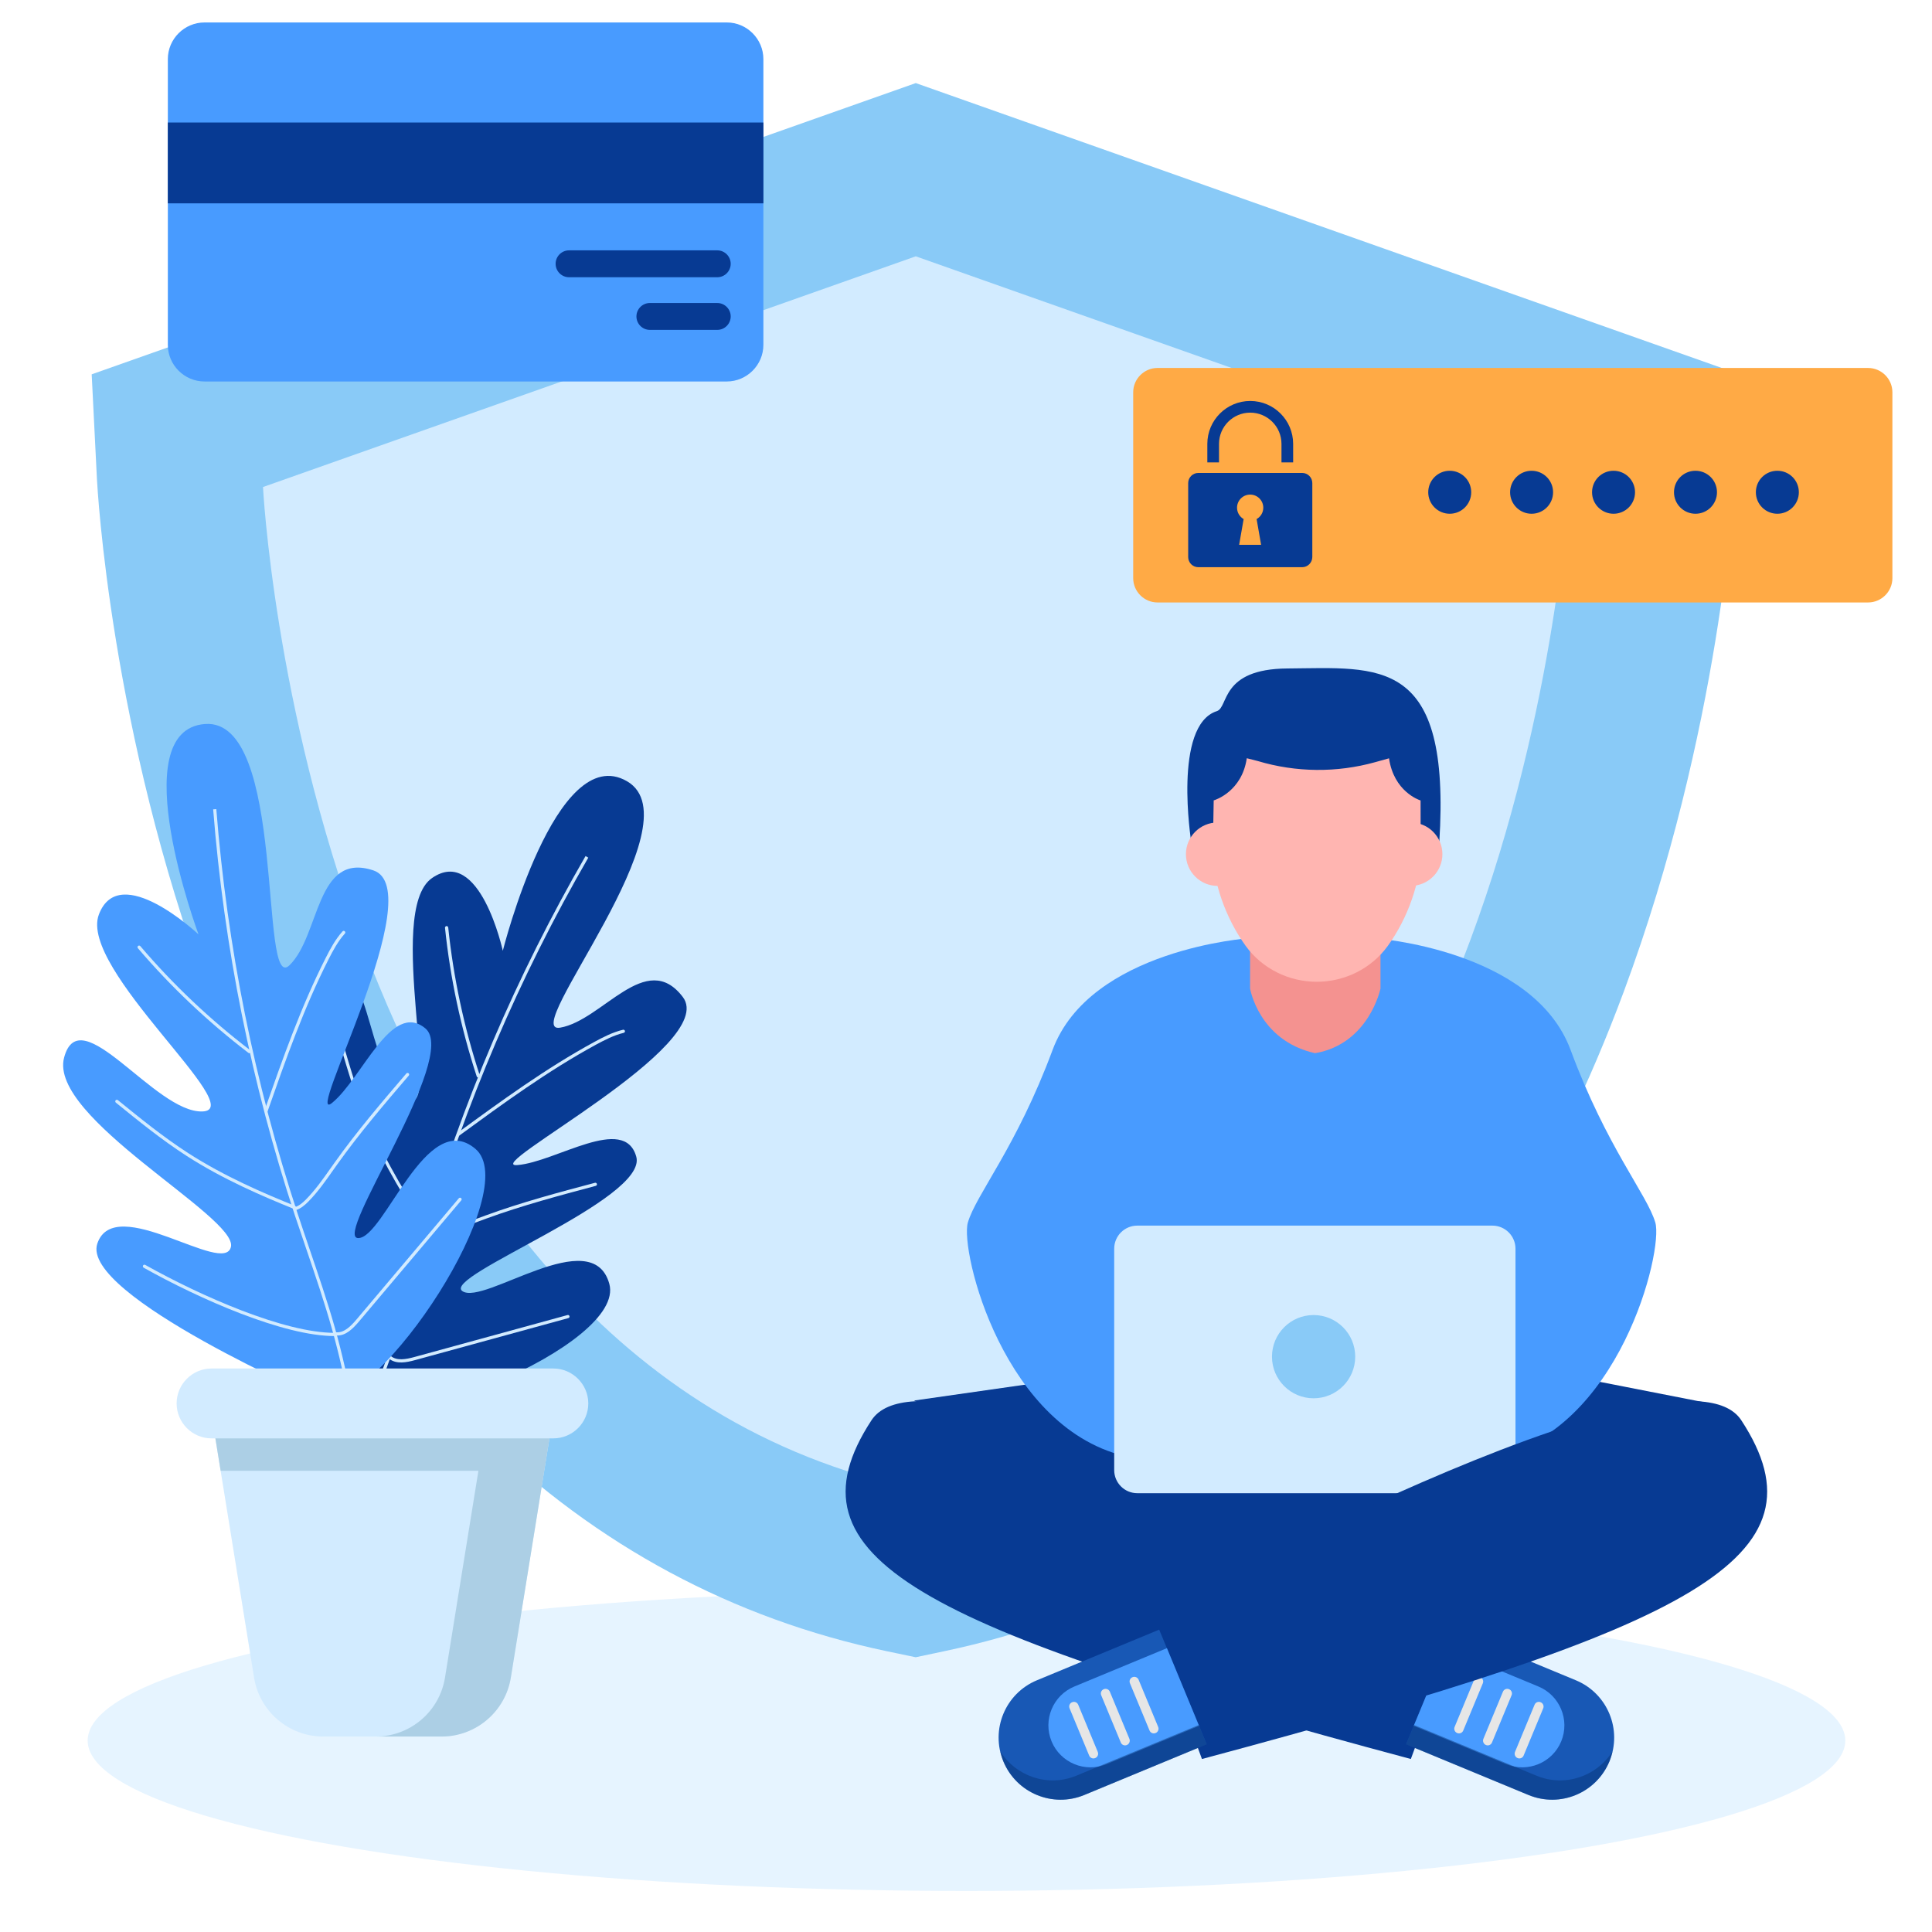 <?xml version="1.0" encoding="utf-8"?>
<!-- Generator: Adobe Illustrator 24.2.0, SVG Export Plug-In . SVG Version: 6.00 Build 0)  -->
<svg version="1.1" xmlns="http://www.w3.org/2000/svg" xmlns:xlink="http://www.w3.org/1999/xlink" x="0px" y="0px"
	 viewBox="0 0 240 240" style="enable-background:new 0 0 240 240;" xml:space="preserve">
<style type="text/css">
	.st0{fill:url(#SVGID_1_);}
	.st1{fill:#89CAF7;}
	.st2{fill:#FFFFFF;}
	.st3{opacity:0.56;fill:#D2EBFF;}
	.st4{fill:#D2EBFF;}
	.st5{fill:#073A93;}
	.st6{fill:#1858B5;}
	.st7{fill:#489BFF;}
	.st8{opacity:0.45;fill:#063272;}
	.st9{fill:#E6E6E6;}
	.st10{fill:#F49290;}
	.st11{fill:#FFB5B1;}
	.st12{fill:#ACCFE5;}
	.st13{fill:#FFAA45;}
	.st14{fill:#CDDDF9;}
	.st15{fill:#1677D8;}
	.st16{fill:#053272;}
	.st17{fill:#F6BA8E;}
	.st18{fill:#67B8EF;}
	.st19{opacity:0.25;fill:#34648C;}
	.st20{fill:#1D262D;}
</style>
<g id="BACKGROUND">
</g>
<g id="OBJECTS">
	<g>
		<ellipse class="st3" cx="120.06" cy="216.22" rx="109.17" ry="18.68"/>
		<path class="st1" d="M110.16,205.12c-38.29-8.06-67.46-36.39-84.37-81.92C13.74,90.76,12.11,60.74,12.04,59.48L11.39,46.5
			l102.37-36.18L216.12,46.5l-0.66,12.98c-0.06,1.26-1.7,31.28-13.75,63.71c-16.91,45.53-46.09,73.86-84.37,81.92l-3.59,0.76
			L110.16,205.12z"/>
		<path class="st4" d="M194.84,60.5l-81.08-28.66v0l0,0l0,0v0L32.67,60.5c0,0,5.49,108.6,81.08,124.52v0c0,0,0,0,0,0c0,0,0,0,0,0v0
			C189.35,169.1,194.84,60.5,194.84,60.5z"/>
		<g>
			<polygon class="st5" points="113.55,173.98 150.73,168.66 183.42,168.66 212.63,174.38 162.38,199.71 			"/>
			<path class="st5" d="M181.8,200.74c0,0-65.78-36.16-73.54-24.31c-11.21,17.12,5.92,25.74,67,42.08L181.8,200.74z"/>
			<g>
				<path class="st6" d="M199.93,218.8L199.93,218.8c1.63-3.93-0.24-8.44-4.17-10.07l-15.19-6.29l-5.9,14.24l15.19,6.29
					C193.8,224.61,198.3,222.74,199.93,218.8z"/>
				<path class="st7" d="M179.61,204.74l11.49,4.76c2.66,1.1,3.94,4.16,2.84,6.82c-1.1,2.66-4.17,3.93-6.83,2.83l-11.49-4.76
					L179.61,204.74z"/>
				<path class="st8" d="M175.67,214.29l15.19,6.29c3.52,1.46,7.49,0.1,9.45-3.02c-0.1,0.42-0.21,0.84-0.38,1.25
					c-1.63,3.93-6.14,5.8-10.07,4.17l-15.19-6.29L175.67,214.29z"/>
				<path class="st9" d="M180.7,214.52l2.43-5.86c0.12-0.29,0.46-0.44,0.76-0.31l0,0c0.29,0.12,0.44,0.46,0.31,0.76l-2.43,5.86
					c-0.12,0.3-0.46,0.44-0.76,0.31l0,0C180.72,215.16,180.57,214.82,180.7,214.52z"/>
				<path class="st9" d="M184.27,216.01l2.43-5.86c0.12-0.29,0.46-0.44,0.76-0.31l0,0c0.3,0.12,0.44,0.46,0.31,0.76l-2.43,5.86
					c-0.12,0.3-0.46,0.44-0.76,0.31l0,0C184.29,216.64,184.15,216.3,184.27,216.01z"/>
				<path class="st9" d="M188.2,217.63l2.43-5.86c0.12-0.3,0.46-0.44,0.76-0.31l0,0c0.29,0.12,0.44,0.46,0.31,0.76l-2.43,5.86
					c-0.12,0.3-0.46,0.44-0.76,0.31l0,0C188.22,218.27,188.08,217.93,188.2,217.63z"/>
			</g>
			<path class="st7" d="M205.63,151.87c-1.01-3.47-6.05-9.36-10.52-21.43c-4.65-12.55-24.48-13.9-24.48-13.9l-7.7,4.12l-7.7-4.12
				c0,0-19.83,1.35-24.48,13.9c-4.48,12.07-9.51,17.95-10.52,21.43c-1.01,3.47,4.45,25.96,20.13,29.15h21.97h1.2h21.97
				C201.18,177.83,206.65,155.35,205.63,151.87z"/>
			<g>
				<g id="XMLID_32_">
					<path class="st10" d="M171.49,116.63v6.17c0,0-1.42,6.89-8.13,8.03c-6.99-1.56-8.07-8.03-8.07-8.03v-6.17H171.49z"/>
				</g>
				<g>
					<path id="XMLID_31_" class="st5" d="M147.97,104.51c0,0-2.29-14.41,3.19-16.17c1.49-0.48,0.4-5.24,8.75-5.3
						c11.4-0.08,20.37-1.61,18.88,21.66L147.97,104.51z"/>
					<path class="st11" d="M155.2,106.11c0-2.17-1.76-3.94-3.94-3.94c-2.17,0-3.94,1.76-3.94,3.94c0,2.17,1.76,3.94,3.94,3.94
						C153.43,110.04,155.2,108.28,155.2,106.11z"/>
					<path class="st11" d="M179.18,106.11c0-2.17-1.76-3.94-3.94-3.94c-2.17,0-3.94,1.76-3.94,3.94c0,2.17,1.76,3.94,3.94,3.94
						C177.42,110.04,179.18,108.28,179.18,106.11z"/>
					<path class="st11" d="M176.48,99.44l-0.02-0.01v0c0,0-0.01,0-0.01,0c-0.16-0.05-3.3-1.1-3.9-5.23l-1.72,0.48
						c-4.77,1.33-9.84,1.28-14.58-0.14l-1.37-0.35c-0.6,4.12-3.9,5.17-4.08,5.23c0,0-0.03,0-0.03,0l-0.11,6.38
						c0,3.71,1.57,8.22,4.08,11.7c2.04,2.82,5.35,4.46,8.83,4.46s6.79-1.64,8.83-4.46c2.51-3.47,4.08-7.98,4.08-11.7l-0.01-6.35
						L176.48,99.44z"/>
				</g>
			</g>
			<path class="st4" d="M185.39,152.25h-44.11c-1.58,0-2.87,1.28-2.87,2.87v27.5c0,1.58,1.28,2.87,2.87,2.87h44.11
				c1.58,0,2.87-1.28,2.87-2.87v-27.5C188.26,153.54,186.97,152.25,185.39,152.25z"/>
			<circle class="st1" cx="163.18" cy="168.53" r="5.17"/>
			<path class="st5" d="M142.77,200.74c0,0,65.78-36.16,73.54-24.31c11.21,17.12-5.92,25.74-67,42.08L142.77,200.74z"/>
			<g>
				<path class="st6" d="M124.64,218.8L124.64,218.8c-1.63-3.93,0.24-8.44,4.17-10.07l15.19-6.29l5.9,14.24l-15.19,6.29
					C130.77,224.61,126.27,222.74,124.64,218.8z"/>
				<path class="st7" d="M148.95,214.39l-11.49,4.76c-2.66,1.1-5.73-0.17-6.83-2.83c-1.1-2.66,0.17-5.72,2.84-6.82l11.49-4.76
					L148.95,214.39z"/>
				<path class="st8" d="M148.9,214.29l-15.19,6.29c-3.52,1.46-7.49,0.1-9.45-3.02c0.1,0.42,0.21,0.84,0.38,1.25
					c1.63,3.93,6.14,5.8,10.07,4.17l15.19-6.29L148.9,214.29z"/>
				<path class="st9" d="M143.87,214.52l-2.43-5.86c-0.12-0.29-0.46-0.44-0.76-0.31l0,0c-0.3,0.12-0.44,0.46-0.31,0.76l2.43,5.86
					c0.12,0.3,0.46,0.44,0.76,0.31l0,0C143.85,215.16,144,214.82,143.87,214.52z"/>
				<path class="st9" d="M140.3,216.01l-2.43-5.86c-0.12-0.29-0.46-0.44-0.76-0.31l0,0c-0.3,0.12-0.44,0.46-0.31,0.76l2.43,5.86
					c0.12,0.3,0.46,0.44,0.76,0.31l0,0C140.28,216.64,140.42,216.3,140.3,216.01z"/>
				<path class="st9" d="M136.37,217.63l-2.43-5.86c-0.12-0.3-0.46-0.44-0.76-0.31l0,0c-0.3,0.12-0.44,0.46-0.31,0.76l2.43,5.86
					c0.12,0.3,0.46,0.44,0.76,0.31l0,0C136.35,218.27,136.49,217.93,136.37,217.63z"/>
			</g>
		</g>
		<g>
			<g>
				<g>
					<path class="st5" d="M42.4,174.44c0,0-17.42-27.82-12.03-31.85c5.39-4.03,10.68,12.35,13.44,9.72
						c2.76-2.63-9.61-26.02-3.77-31.05c5.84-5.03,5.41,12.05,10.37,15.23c4.96,3.17-2.69-23.28,3.25-27.41
						c5.94-4.13,8.8,9.03,8.8,9.03s6.58-26.19,15.43-21.06c8.85,5.14-13.57,31.51-8.31,30.61c5.27-0.9,10.67-9.81,15.24-3.81
						c4.57,6-25.34,21.27-20.55,20.88c4.8-0.39,13.29-6.34,14.77-1.04c1.47,5.3-24.27,14.86-21.6,16.7
						c2.67,1.83,16.13-8.56,18.25-0.91C77.8,167.11,47.75,179.3,42.4,174.44z"/>
					<path class="st4" d="M40.29,185.3c3.25-5.42,5.96-11.3,8.06-17.49c1.1-3.25,2.04-6.61,2.96-9.86c0.42-1.48,0.83-2.96,1.26-4.43
						c4.8-16.46,11.59-32.33,20.17-47.18l0.34,0.2c-8.56,14.82-15.33,30.66-20.13,47.09c-0.43,1.47-0.84,2.95-1.26,4.43
						c-0.91,3.25-1.86,6.62-2.96,9.88c-2.11,6.21-4.83,12.12-8.1,17.57L40.29,185.3z"/>
					<path class="st4" d="M59.3,133.82c-0.03-0.02-0.06-0.06-0.08-0.1c-1.96-5.99-3.29-12.2-3.94-18.46
						c-0.01-0.11,0.07-0.2,0.18-0.22c0.11-0.01,0.2,0.07,0.22,0.18c0.65,6.24,1.97,12.42,3.92,18.38c0.03,0.1-0.02,0.21-0.13,0.25
						C59.41,133.86,59.35,133.85,59.3,133.82z"/>
					<path class="st4" d="M56.85,141.05c-0.02-0.01-0.03-0.03-0.05-0.05c-0.06-0.09-0.04-0.21,0.04-0.27
						c5.4-3.95,10.99-8.03,16.98-11.29c1.1-0.6,2.28-1.21,3.57-1.52c0.11-0.02,0.21,0.04,0.24,0.14c0.03,0.1-0.04,0.21-0.14,0.24
						c-1.24,0.3-2.39,0.9-3.47,1.48c-5.97,3.25-11.54,7.32-16.93,11.26C57.01,141.09,56.92,141.09,56.85,141.05z"/>
					<path class="st4" d="M52.95,152.9c-0.02-0.01-0.04-0.03-0.05-0.05c-2.28-3.43-5.16-8-7.24-12.96
						c-1.42-3.38-2.47-6.95-3.49-10.41c-0.03-0.1,0.03-0.21,0.13-0.24c0.1-0.03,0.21,0.03,0.24,0.13c1.01,3.44,2.06,7.01,3.47,10.37
						c2.06,4.93,4.93,9.48,7.2,12.9c0.06,0.09,0.04,0.21-0.05,0.27C53.1,152.95,53.01,152.95,52.95,152.9z"/>
					<path class="st4" d="M52.89,153.08c-0.07-0.05-0.1-0.14-0.07-0.23c0.04-0.1,0.15-0.15,0.25-0.12c0.55,0.2,1.17,0.12,1.76,0.01
						c1.59-0.31,3.15-0.88,4.65-1.44c0.28-0.1,0.56-0.21,0.84-0.31c4.45-1.63,9.1-2.87,13.59-4.06c0.1-0.03,0.21,0.04,0.24,0.14
						c0.03,0.1-0.03,0.21-0.14,0.24c-4.49,1.2-9.12,2.43-13.56,4.05c-0.28,0.1-0.56,0.21-0.84,0.31c-1.52,0.57-3.09,1.15-4.72,1.46
						c-0.61,0.12-1.32,0.21-1.97-0.03C52.92,153.1,52.9,153.09,52.89,153.08z"/>
					<path class="st4" d="M48.12,168.72c-5.21-3.58-11.18-13.23-14.71-20.41c-0.05-0.1-0.01-0.21,0.09-0.26
						c0.1-0.05,0.21-0.01,0.26,0.09c3.51,7.13,9.43,16.72,14.58,20.26c0.09,0.06,0.11,0.18,0.05,0.27
						C48.33,168.76,48.21,168.78,48.12,168.72z"/>
					<path class="st4" d="M48.45,168.87c-0.05-0.03-0.09-0.07-0.14-0.1c-0.08-0.07-0.1-0.19-0.03-0.28c0.07-0.08,0.2-0.09,0.28-0.03
						c0.74,0.6,1.84,0.41,2.93,0.11l19.01-5.21c0.11-0.03,0.21,0.03,0.24,0.14c0.03,0.11-0.03,0.21-0.14,0.24l-19.01,5.21
						C50.47,169.26,49.31,169.46,48.45,168.87z"/>
				</g>
				<g>
					<path class="st7" d="M40.09,173.93c0,0-30.16-13.07-28-19.45c2.16-6.39,15.82,4.13,16.6,0.39c0.79-3.73-22.7-16.01-20.73-23.48
						s11.3,6.88,17.19,6.68c5.89-0.2-15.42-17.68-12.87-24.46c2.55-6.78,12.38,2.46,12.38,2.46s-9.43-25.35,0.79-26.13
						c10.22-0.79,6.68,33.7,10.51,29.97s3.24-14.15,10.41-11.79c7.17,2.36-8.84,31.93-5.11,28.88c3.73-3.05,7.37-12.77,11.59-9.24
						c4.22,3.54-11.59,26.04-8.35,26.04c3.24,0,8.45-16.21,14.54-11.1C65.14,147.79,47.26,174.91,40.09,173.93z"/>
					<path class="st4" d="M44.51,184.09c-0.4-6.31-1.5-12.71-3.27-19c-0.93-3.3-2.06-6.61-3.15-9.81c-0.5-1.46-0.99-2.91-1.48-4.37
						c-5.37-16.3-8.78-33.25-10.13-50.37l0.39-0.03c1.35,17.08,4.75,34,10.11,50.27c0.48,1.46,0.98,2.92,1.47,4.37
						c1.09,3.2,2.22,6.51,3.16,9.83c1.78,6.32,2.89,12.75,3.29,19.09L44.51,184.09z"/>
					<path class="st4" d="M30.98,130.83c-0.04,0-0.08-0.01-0.12-0.04c-5.01-3.83-9.63-8.2-13.73-13c-0.07-0.08-0.06-0.21,0.02-0.28
						c0.08-0.07,0.21-0.06,0.28,0.02c4.07,4.78,8.67,9.13,13.66,12.94c0.09,0.07,0.1,0.19,0.04,0.28
						C31.1,130.8,31.04,130.83,30.98,130.83z"/>
					<path class="st4" d="M33.06,138.18c-0.02,0-0.04,0-0.07-0.01c-0.1-0.04-0.16-0.15-0.12-0.25c2.22-6.32,4.51-12.86,7.6-18.94
						c0.57-1.12,1.19-2.29,2.08-3.28c0.07-0.08,0.2-0.09,0.28-0.01c0.08,0.07,0.09,0.2,0.01,0.28c-0.85,0.95-1.47,2.1-2.02,3.19
						c-3.08,6.06-5.37,12.59-7.58,18.9C33.22,138.13,33.14,138.18,33.06,138.18z"/>
					<path class="st4" d="M36.57,150.18c-0.02,0-0.05,0-0.07-0.01c-3.83-1.54-8.8-3.67-13.33-6.59c-3.09-1.99-5.98-4.34-8.78-6.61
						c-0.08-0.07-0.1-0.19-0.03-0.28c0.07-0.08,0.19-0.1,0.28-0.03c2.79,2.27,5.68,4.61,8.75,6.59c4.5,2.9,9.45,5.02,13.26,6.55
						c0.1,0.04,0.15,0.16,0.11,0.26C36.72,150.13,36.65,150.18,36.57,150.18z"/>
					<path class="st4" d="M36.62,150.36c-0.09,0-0.17-0.06-0.19-0.15c-0.03-0.11,0.04-0.21,0.14-0.24c0.57-0.15,1.04-0.56,1.46-0.99
						c1.14-1.16,2.1-2.52,3.02-3.83c0.17-0.25,0.35-0.49,0.52-0.73c2.75-3.87,5.88-7.53,8.91-11.07c0.07-0.08,0.19-0.09,0.28-0.02
						c0.08,0.07,0.09,0.19,0.02,0.28c-3.02,3.53-6.15,7.19-8.89,11.04c-0.17,0.24-0.35,0.49-0.52,0.73c-0.93,1.33-1.9,2.7-3.06,3.88
						c-0.44,0.44-0.98,0.92-1.64,1.09C36.66,150.35,36.64,150.36,36.62,150.36z"/>
					<path class="st4" d="M41.56,165.97c-6.33,0-16.73-4.58-23.71-8.49c-0.09-0.05-0.13-0.17-0.08-0.27
						c0.05-0.1,0.17-0.13,0.27-0.08c6.94,3.89,17.27,8.44,23.52,8.44c0.11,0,0.2,0.09,0.2,0.2
						C41.76,165.88,41.67,165.97,41.56,165.97z"/>
					<path class="st4" d="M41.93,165.9c-0.06,0-0.11,0-0.17-0.01c-0.11-0.01-0.19-0.1-0.18-0.21c0.01-0.11,0.11-0.19,0.21-0.18
						c0.95,0.07,1.75-0.71,2.48-1.57L57,148.85c0.07-0.08,0.19-0.09,0.28-0.02c0.08,0.07,0.09,0.19,0.02,0.28l-12.73,15.08
						C43.81,165.08,42.97,165.9,41.93,165.9z"/>
				</g>
			</g>
			<g>
				<path class="st4" d="M26.74,178.58l4.82,29.81c0.68,4.23,4.33,7.33,8.61,7.33h14.67c4.28,0,7.93-3.11,8.61-7.33l4.82-29.81
					H26.74z"/>
				<path class="st12" d="M68.27,178.58h-8.18H26.74l0.67,4.13h32.02l-4.15,25.68c-0.68,4.23-4.33,7.33-8.61,7.33h8.18
					c4.28,0,7.93-3.11,8.61-7.33l4.15-25.68l0,0L68.27,178.58z"/>
				<path class="st4" d="M68.74,170H26.28c-2.39,0-4.34,1.95-4.34,4.34l0,0c0,2.39,1.95,4.34,4.34,4.34h42.46
					c2.39,0,4.34-1.95,4.34-4.34l0,0C73.08,171.96,71.12,170,68.74,170z"/>
			</g>
		</g>
		<g>
			<path class="st13" d="M232.06,45.71h-88.27c-1.66,0-3.02,1.36-3.02,3.02v23.09c0,1.66,1.36,3.02,3.02,3.02h88.27
				c1.66,0,3.02-1.36,3.02-3.02V48.73C235.08,47.07,233.72,45.71,232.06,45.71z"/>
			<g>
				<path class="st5" d="M161.76,70.46h-12.9c-0.69,0-1.26-0.56-1.26-1.26v-9.19c0-0.69,0.56-1.26,1.26-1.26h12.9
					c0.69,0,1.26,0.56,1.26,1.26v9.19C163.01,69.9,162.45,70.46,161.76,70.46z"/>
				<path class="st5" d="M160.64,57.44h-1.45v-2.3c0-2.14-1.74-3.88-3.88-3.88s-3.88,1.74-3.88,3.88v2.3h-1.45v-2.3
					c0-2.94,2.39-5.33,5.33-5.33c2.94,0,5.33,2.39,5.33,5.33V57.44z"/>
				<path class="st13" d="M156.93,63.07c0-0.9-0.73-1.63-1.63-1.63c-0.9,0-1.63,0.73-1.63,1.63c0,0.6,0.33,1.13,0.82,1.41l-0.56,3.2
					h2.73l-0.56-3.2C156.6,64.2,156.93,63.67,156.93,63.07z"/>
			</g>
			<g>
				<circle class="st5" cx="180.09" cy="61.15" r="2.67"/>
				<circle class="st5" cx="190.26" cy="61.15" r="2.67"/>
				<path class="st5" d="M203.11,61.15c0,1.47-1.19,2.67-2.67,2.67c-1.47,0-2.67-1.19-2.67-2.67s1.19-2.67,2.67-2.67
					C201.91,58.48,203.11,59.67,203.11,61.15z"/>
				<path class="st5" d="M213.29,61.15c0,1.47-1.19,2.67-2.67,2.67c-1.47,0-2.67-1.19-2.67-2.67s1.19-2.67,2.67-2.67
					C212.09,58.48,213.29,59.67,213.29,61.15z"/>
				<path class="st5" d="M223.46,61.15c0,1.47-1.19,2.67-2.67,2.67c-1.47,0-2.67-1.19-2.67-2.67s1.19-2.67,2.67-2.67
					C222.27,58.48,223.46,59.67,223.46,61.15z"/>
			</g>
		</g>
		<g>
			<path class="st7" d="M94.83,7.34v35.5c0,2.5-2.05,4.55-4.55,4.55H25.41c-2.51,0-4.56-2.05-4.56-4.55V7.34
				c0-2.5,2.05-4.55,4.56-4.55h64.88C92.78,2.79,94.83,4.84,94.83,7.34z"/>
			<rect x="20.85" y="15.22" class="st5" width="73.98" height="10.04"/>
			<g>
				<path class="st5" d="M89.1,31.1H70.69c-0.92,0-1.67,0.75-1.67,1.67l0,0c0,0.92,0.75,1.67,1.67,1.67H89.1
					c0.92,0,1.67-0.75,1.67-1.67l0,0C90.77,31.85,90.02,31.1,89.1,31.1z"/>
				<path class="st5" d="M89.1,37.64h-8.37c-0.92,0-1.67,0.75-1.67,1.67l0,0c0,0.92,0.75,1.67,1.67,1.67h8.37
					c0.92,0,1.67-0.75,1.67-1.67l0,0C90.77,38.39,90.02,37.64,89.1,37.64z"/>
			</g>
		</g>
	</g>
</g>
<g id="DESIGNED_BY_FREEPIK">
</g>
</svg>
